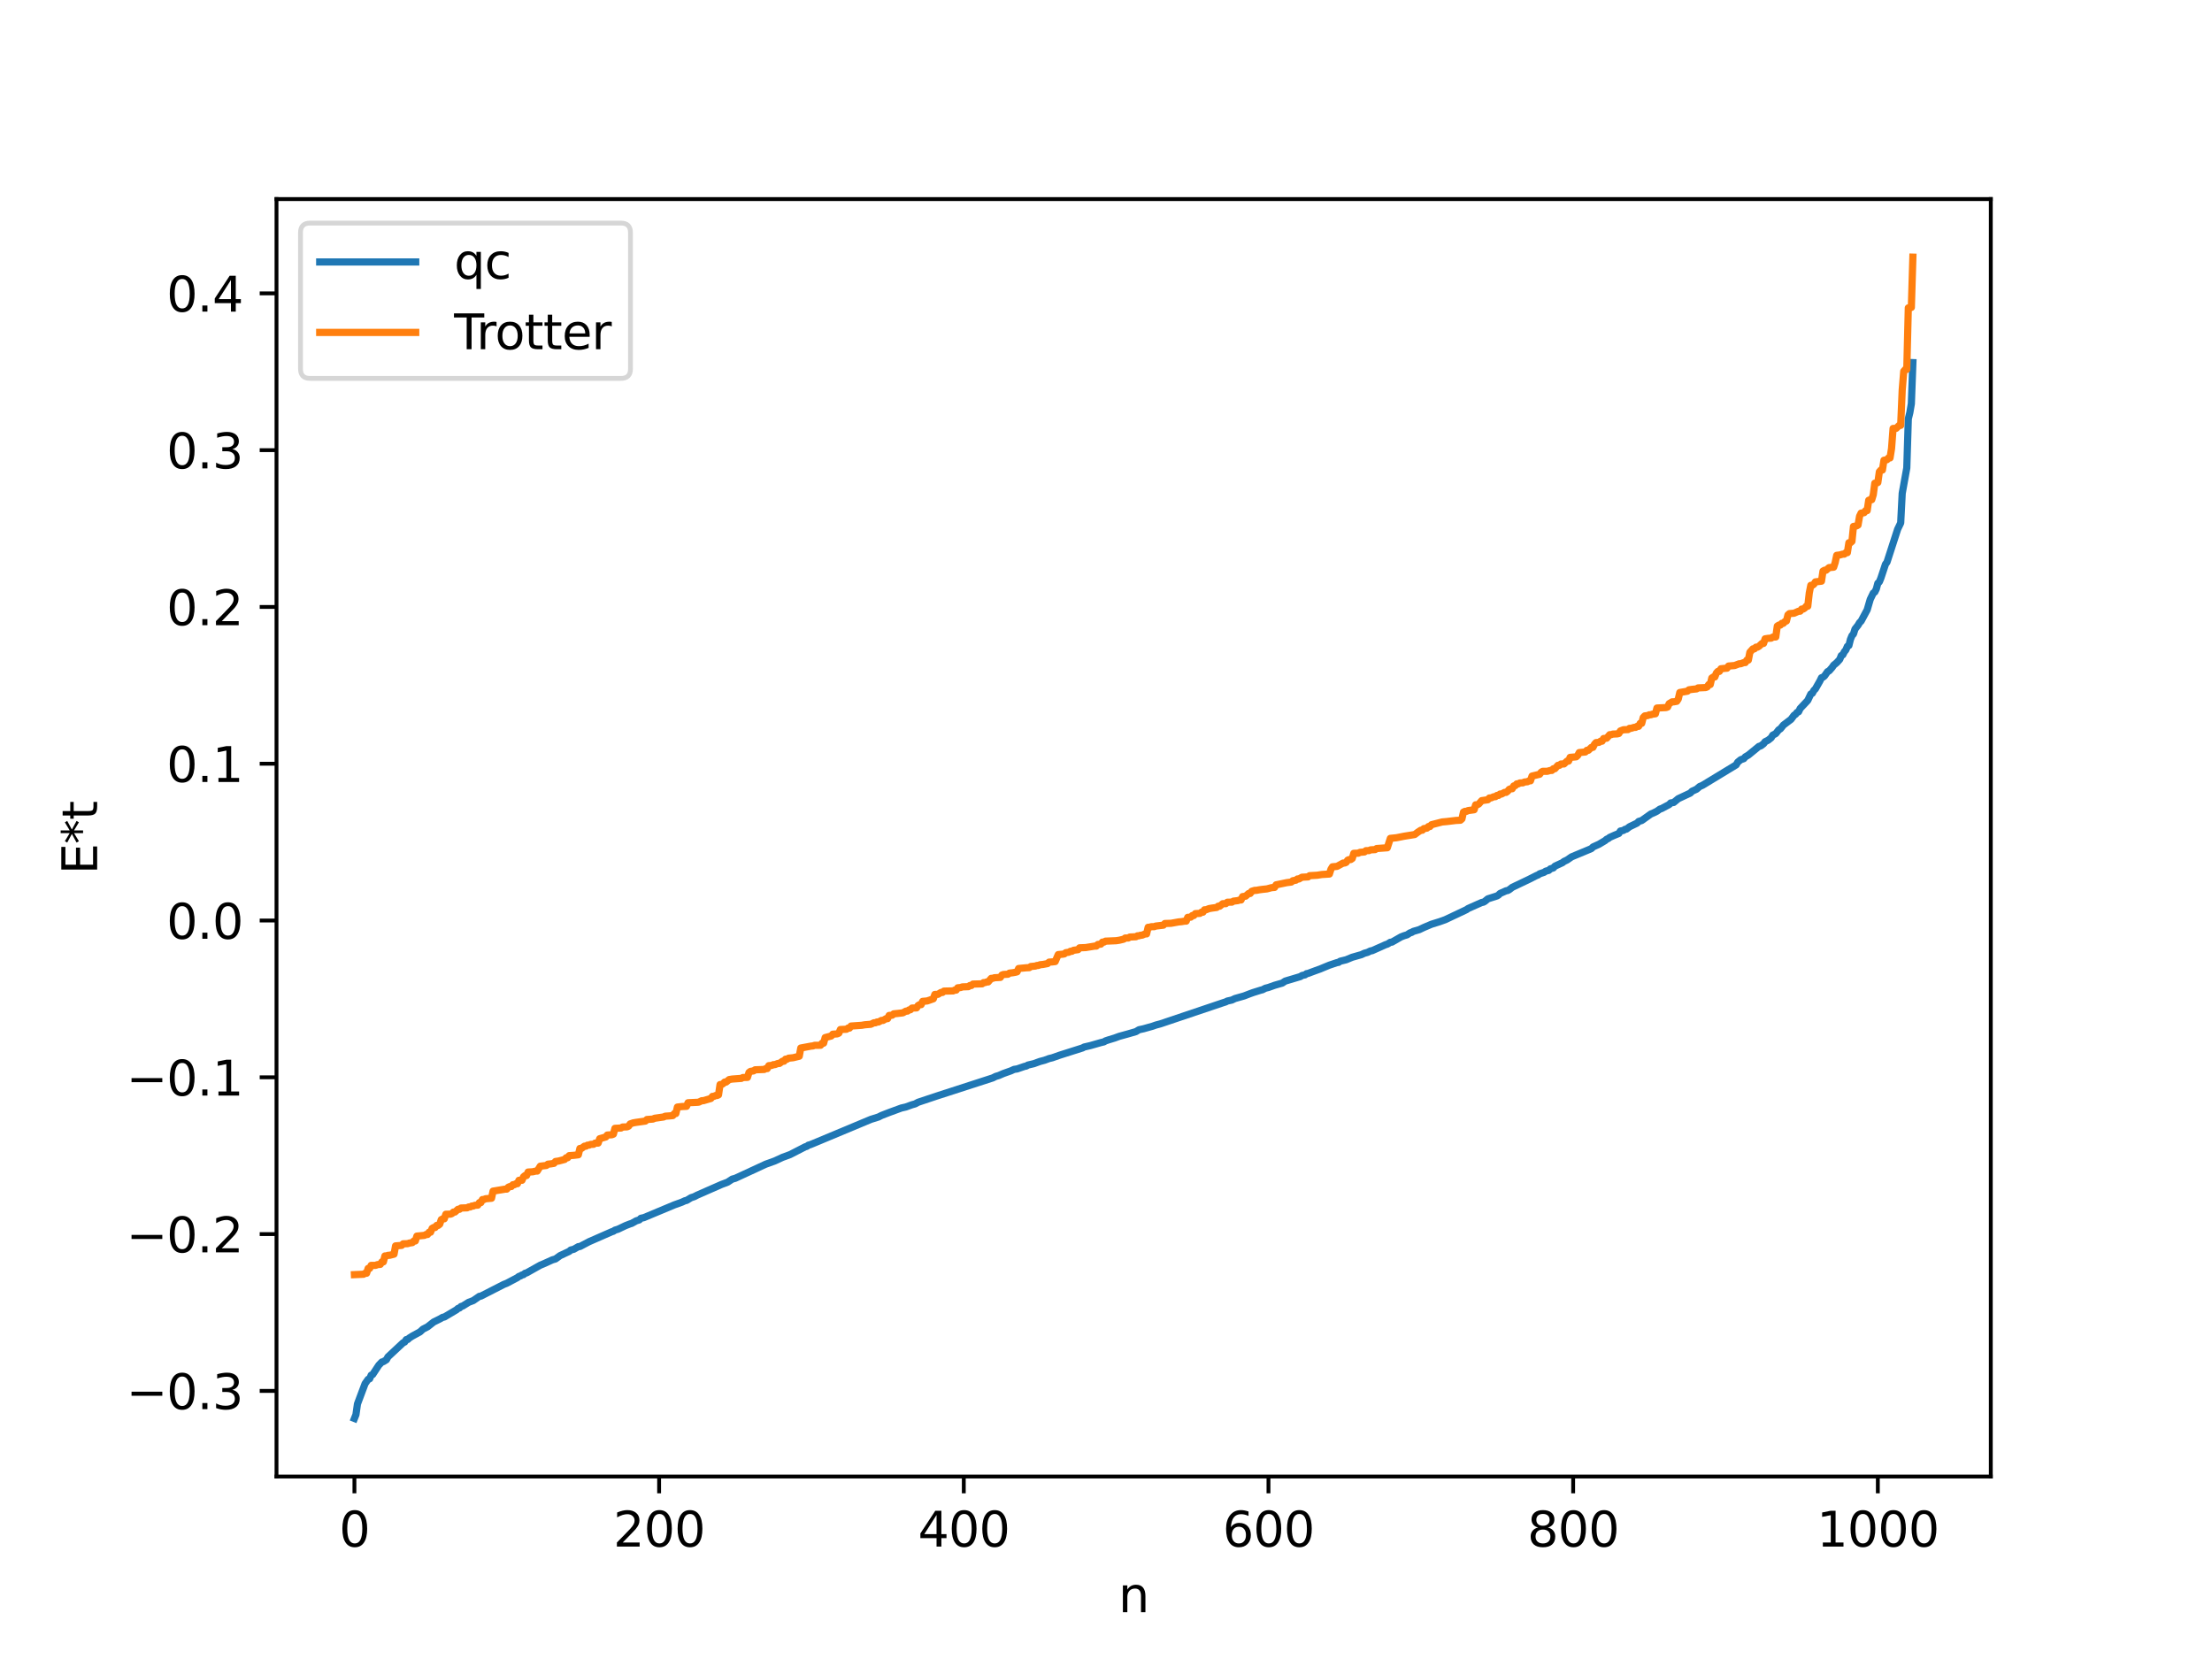 <?xml version="1.0" encoding="utf-8" standalone="no"?>
<!DOCTYPE svg PUBLIC "-//W3C//DTD SVG 1.1//EN"
  "http://www.w3.org/Graphics/SVG/1.1/DTD/svg11.dtd">
<svg xmlns:xlink="http://www.w3.org/1999/xlink" width="460.8pt" height="345.6pt" viewBox="0 0 460.8 345.6" xmlns="http://www.w3.org/2000/svg" version="1.1">
 <defs>
  <style type="text/css">*{stroke-linejoin: round; stroke-linecap: butt}</style>
 </defs>
 <g id="figure_1">
  <g id="patch_1">
   <path d="M 0 345.6 
L 460.8 345.6 
L 460.8 0 
L 0 0 
z
" style="fill: #ffffff"/>
  </g>
  <g id="axes_1">
   <g id="patch_2">
    <path d="M 57.6 307.584 
L 414.72 307.584 
L 414.72 41.472 
L 57.6 41.472 
z
" style="fill: #ffffff"/>
   </g>
   <g id="matplotlib.axis_1">
    <g id="xtick_1">
     <g id="line2d_1">
      <defs>
       <path id="md38ece8b83" d="M 0 0 
L 0 3.5 
" style="stroke: #000000; stroke-width: 0.8"/>
      </defs>
      <g>
       <use xlink:href="#md38ece8b83" x="73.833" y="307.584" style="stroke: #000000; stroke-width: 0.8"/>
      </g>
     </g>
     <g id="text_1">
      <!-- 0 -->
      <g transform="translate(70.651 322.182) scale(0.1 -0.1)">
       <defs>
        <path id="DejaVuSans-30" d="M 2034 4250 
Q 1547 4250 1301 3770 
Q 1056 3291 1056 2328 
Q 1056 1369 1301 889 
Q 1547 409 2034 409 
Q 2525 409 2770 889 
Q 3016 1369 3016 2328 
Q 3016 3291 2770 3770 
Q 2525 4250 2034 4250 
z
M 2034 4750 
Q 2819 4750 3233 4129 
Q 3647 3509 3647 2328 
Q 3647 1150 3233 529 
Q 2819 -91 2034 -91 
Q 1250 -91 836 529 
Q 422 1150 422 2328 
Q 422 3509 836 4129 
Q 1250 4750 2034 4750 
z
" transform="scale(0.016)"/>
       </defs>
       <use xlink:href="#DejaVuSans-30"/>
      </g>
     </g>
    </g>
    <g id="xtick_2">
     <g id="line2d_2">
      <g>
       <use xlink:href="#md38ece8b83" x="137.304" y="307.584" style="stroke: #000000; stroke-width: 0.8"/>
      </g>
     </g>
     <g id="text_2">
      <!-- 200 -->
      <g transform="translate(127.76 322.182) scale(0.1 -0.1)">
       <defs>
        <path id="DejaVuSans-32" d="M 1228 531 
L 3431 531 
L 3431 0 
L 469 0 
L 469 531 
Q 828 903 1448 1529 
Q 2069 2156 2228 2338 
Q 2531 2678 2651 2914 
Q 2772 3150 2772 3378 
Q 2772 3750 2511 3984 
Q 2250 4219 1831 4219 
Q 1534 4219 1204 4116 
Q 875 4013 500 3803 
L 500 4441 
Q 881 4594 1212 4672 
Q 1544 4750 1819 4750 
Q 2544 4750 2975 4387 
Q 3406 4025 3406 3419 
Q 3406 3131 3298 2873 
Q 3191 2616 2906 2266 
Q 2828 2175 2409 1742 
Q 1991 1309 1228 531 
z
" transform="scale(0.016)"/>
       </defs>
       <use xlink:href="#DejaVuSans-32"/>
       <use xlink:href="#DejaVuSans-30" x="63.623"/>
       <use xlink:href="#DejaVuSans-30" x="127.246"/>
      </g>
     </g>
    </g>
    <g id="xtick_3">
     <g id="line2d_3">
      <g>
       <use xlink:href="#md38ece8b83" x="200.775" y="307.584" style="stroke: #000000; stroke-width: 0.8"/>
      </g>
     </g>
     <g id="text_3">
      <!-- 400 -->
      <g transform="translate(191.231 322.182) scale(0.1 -0.1)">
       <defs>
        <path id="DejaVuSans-34" d="M 2419 4116 
L 825 1625 
L 2419 1625 
L 2419 4116 
z
M 2253 4666 
L 3047 4666 
L 3047 1625 
L 3713 1625 
L 3713 1100 
L 3047 1100 
L 3047 0 
L 2419 0 
L 2419 1100 
L 313 1100 
L 313 1709 
L 2253 4666 
z
" transform="scale(0.016)"/>
       </defs>
       <use xlink:href="#DejaVuSans-34"/>
       <use xlink:href="#DejaVuSans-30" x="63.623"/>
       <use xlink:href="#DejaVuSans-30" x="127.246"/>
      </g>
     </g>
    </g>
    <g id="xtick_4">
     <g id="line2d_4">
      <g>
       <use xlink:href="#md38ece8b83" x="264.246" y="307.584" style="stroke: #000000; stroke-width: 0.8"/>
      </g>
     </g>
     <g id="text_4">
      <!-- 600 -->
      <g transform="translate(254.702 322.182) scale(0.1 -0.1)">
       <defs>
        <path id="DejaVuSans-36" d="M 2113 2584 
Q 1688 2584 1439 2293 
Q 1191 2003 1191 1497 
Q 1191 994 1439 701 
Q 1688 409 2113 409 
Q 2538 409 2786 701 
Q 3034 994 3034 1497 
Q 3034 2003 2786 2293 
Q 2538 2584 2113 2584 
z
M 3366 4563 
L 3366 3988 
Q 3128 4100 2886 4159 
Q 2644 4219 2406 4219 
Q 1781 4219 1451 3797 
Q 1122 3375 1075 2522 
Q 1259 2794 1537 2939 
Q 1816 3084 2150 3084 
Q 2853 3084 3261 2657 
Q 3669 2231 3669 1497 
Q 3669 778 3244 343 
Q 2819 -91 2113 -91 
Q 1303 -91 875 529 
Q 447 1150 447 2328 
Q 447 3434 972 4092 
Q 1497 4750 2381 4750 
Q 2619 4750 2861 4703 
Q 3103 4656 3366 4563 
z
" transform="scale(0.016)"/>
       </defs>
       <use xlink:href="#DejaVuSans-36"/>
       <use xlink:href="#DejaVuSans-30" x="63.623"/>
       <use xlink:href="#DejaVuSans-30" x="127.246"/>
      </g>
     </g>
    </g>
    <g id="xtick_5">
     <g id="line2d_5">
      <g>
       <use xlink:href="#md38ece8b83" x="327.717" y="307.584" style="stroke: #000000; stroke-width: 0.8"/>
      </g>
     </g>
     <g id="text_5">
      <!-- 800 -->
      <g transform="translate(318.173 322.182) scale(0.1 -0.1)">
       <defs>
        <path id="DejaVuSans-38" d="M 2034 2216 
Q 1584 2216 1326 1975 
Q 1069 1734 1069 1313 
Q 1069 891 1326 650 
Q 1584 409 2034 409 
Q 2484 409 2743 651 
Q 3003 894 3003 1313 
Q 3003 1734 2745 1975 
Q 2488 2216 2034 2216 
z
M 1403 2484 
Q 997 2584 770 2862 
Q 544 3141 544 3541 
Q 544 4100 942 4425 
Q 1341 4750 2034 4750 
Q 2731 4750 3128 4425 
Q 3525 4100 3525 3541 
Q 3525 3141 3298 2862 
Q 3072 2584 2669 2484 
Q 3125 2378 3379 2068 
Q 3634 1759 3634 1313 
Q 3634 634 3220 271 
Q 2806 -91 2034 -91 
Q 1263 -91 848 271 
Q 434 634 434 1313 
Q 434 1759 690 2068 
Q 947 2378 1403 2484 
z
M 1172 3481 
Q 1172 3119 1398 2916 
Q 1625 2713 2034 2713 
Q 2441 2713 2670 2916 
Q 2900 3119 2900 3481 
Q 2900 3844 2670 4047 
Q 2441 4250 2034 4250 
Q 1625 4250 1398 4047 
Q 1172 3844 1172 3481 
z
" transform="scale(0.016)"/>
       </defs>
       <use xlink:href="#DejaVuSans-38"/>
       <use xlink:href="#DejaVuSans-30" x="63.623"/>
       <use xlink:href="#DejaVuSans-30" x="127.246"/>
      </g>
     </g>
    </g>
    <g id="xtick_6">
     <g id="line2d_6">
      <g>
       <use xlink:href="#md38ece8b83" x="391.188" y="307.584" style="stroke: #000000; stroke-width: 0.8"/>
      </g>
     </g>
     <g id="text_6">
      <!-- 1000 -->
      <g transform="translate(378.463 322.182) scale(0.1 -0.1)">
       <defs>
        <path id="DejaVuSans-31" d="M 794 531 
L 1825 531 
L 1825 4091 
L 703 3866 
L 703 4441 
L 1819 4666 
L 2450 4666 
L 2450 531 
L 3481 531 
L 3481 0 
L 794 0 
L 794 531 
z
" transform="scale(0.016)"/>
       </defs>
       <use xlink:href="#DejaVuSans-31"/>
       <use xlink:href="#DejaVuSans-30" x="63.623"/>
       <use xlink:href="#DejaVuSans-30" x="127.246"/>
       <use xlink:href="#DejaVuSans-30" x="190.869"/>
      </g>
     </g>
    </g>
    <g id="text_7">
     <!-- n -->
     <g transform="translate(232.991 335.861) scale(0.1 -0.1)">
      <defs>
       <path id="DejaVuSans-6e" d="M 3513 2113 
L 3513 0 
L 2938 0 
L 2938 2094 
Q 2938 2591 2744 2837 
Q 2550 3084 2163 3084 
Q 1697 3084 1428 2787 
Q 1159 2491 1159 1978 
L 1159 0 
L 581 0 
L 581 3500 
L 1159 3500 
L 1159 2956 
Q 1366 3272 1645 3428 
Q 1925 3584 2291 3584 
Q 2894 3584 3203 3211 
Q 3513 2838 3513 2113 
z
" transform="scale(0.016)"/>
      </defs>
      <use xlink:href="#DejaVuSans-6e"/>
     </g>
    </g>
   </g>
   <g id="matplotlib.axis_2">
    <g id="ytick_1">
     <g id="line2d_7">
      <defs>
       <path id="mbf84e13852" d="M 0 0 
L -3.5 0 
" style="stroke: #000000; stroke-width: 0.8"/>
      </defs>
      <g>
       <use xlink:href="#mbf84e13852" x="57.6" y="289.751" style="stroke: #000000; stroke-width: 0.8"/>
      </g>
     </g>
     <g id="text_8">
      <!-- −0.3 -->
      <g transform="translate(26.317 293.55) scale(0.1 -0.1)">
       <defs>
        <path id="DejaVuSans-2212" d="M 678 2272 
L 4684 2272 
L 4684 1741 
L 678 1741 
L 678 2272 
z
" transform="scale(0.016)"/>
        <path id="DejaVuSans-2e" d="M 684 794 
L 1344 794 
L 1344 0 
L 684 0 
L 684 794 
z
" transform="scale(0.016)"/>
        <path id="DejaVuSans-33" d="M 2597 2516 
Q 3050 2419 3304 2112 
Q 3559 1806 3559 1356 
Q 3559 666 3084 287 
Q 2609 -91 1734 -91 
Q 1441 -91 1130 -33 
Q 819 25 488 141 
L 488 750 
Q 750 597 1062 519 
Q 1375 441 1716 441 
Q 2309 441 2620 675 
Q 2931 909 2931 1356 
Q 2931 1769 2642 2001 
Q 2353 2234 1838 2234 
L 1294 2234 
L 1294 2753 
L 1863 2753 
Q 2328 2753 2575 2939 
Q 2822 3125 2822 3475 
Q 2822 3834 2567 4026 
Q 2313 4219 1838 4219 
Q 1578 4219 1281 4162 
Q 984 4106 628 3988 
L 628 4550 
Q 988 4650 1302 4700 
Q 1616 4750 1894 4750 
Q 2613 4750 3031 4423 
Q 3450 4097 3450 3541 
Q 3450 3153 3228 2886 
Q 3006 2619 2597 2516 
z
" transform="scale(0.016)"/>
       </defs>
       <use xlink:href="#DejaVuSans-2212"/>
       <use xlink:href="#DejaVuSans-30" x="83.789"/>
       <use xlink:href="#DejaVuSans-2e" x="147.412"/>
       <use xlink:href="#DejaVuSans-33" x="179.199"/>
      </g>
     </g>
    </g>
    <g id="ytick_2">
     <g id="line2d_8">
      <g>
       <use xlink:href="#mbf84e13852" x="57.6" y="257.088" style="stroke: #000000; stroke-width: 0.8"/>
      </g>
     </g>
     <g id="text_9">
      <!-- −0.2 -->
      <g transform="translate(26.317 260.887) scale(0.1 -0.1)">
       <use xlink:href="#DejaVuSans-2212"/>
       <use xlink:href="#DejaVuSans-30" x="83.789"/>
       <use xlink:href="#DejaVuSans-2e" x="147.412"/>
       <use xlink:href="#DejaVuSans-32" x="179.199"/>
      </g>
     </g>
    </g>
    <g id="ytick_3">
     <g id="line2d_9">
      <g>
       <use xlink:href="#mbf84e13852" x="57.6" y="224.426" style="stroke: #000000; stroke-width: 0.8"/>
      </g>
     </g>
     <g id="text_10">
      <!-- −0.1 -->
      <g transform="translate(26.317 228.225) scale(0.1 -0.1)">
       <use xlink:href="#DejaVuSans-2212"/>
       <use xlink:href="#DejaVuSans-30" x="83.789"/>
       <use xlink:href="#DejaVuSans-2e" x="147.412"/>
       <use xlink:href="#DejaVuSans-31" x="179.199"/>
      </g>
     </g>
    </g>
    <g id="ytick_4">
     <g id="line2d_10">
      <g>
       <use xlink:href="#mbf84e13852" x="57.6" y="191.764" style="stroke: #000000; stroke-width: 0.8"/>
      </g>
     </g>
     <g id="text_11">
      <!-- 0.0 -->
      <g transform="translate(34.697 195.563) scale(0.1 -0.1)">
       <use xlink:href="#DejaVuSans-30"/>
       <use xlink:href="#DejaVuSans-2e" x="63.623"/>
       <use xlink:href="#DejaVuSans-30" x="95.41"/>
      </g>
     </g>
    </g>
    <g id="ytick_5">
     <g id="line2d_11">
      <g>
       <use xlink:href="#mbf84e13852" x="57.6" y="159.101" style="stroke: #000000; stroke-width: 0.8"/>
      </g>
     </g>
     <g id="text_12">
      <!-- 0.1 -->
      <g transform="translate(34.697 162.9) scale(0.1 -0.1)">
       <use xlink:href="#DejaVuSans-30"/>
       <use xlink:href="#DejaVuSans-2e" x="63.623"/>
       <use xlink:href="#DejaVuSans-31" x="95.41"/>
      </g>
     </g>
    </g>
    <g id="ytick_6">
     <g id="line2d_12">
      <g>
       <use xlink:href="#mbf84e13852" x="57.6" y="126.439" style="stroke: #000000; stroke-width: 0.8"/>
      </g>
     </g>
     <g id="text_13">
      <!-- 0.2 -->
      <g transform="translate(34.697 130.238) scale(0.1 -0.1)">
       <use xlink:href="#DejaVuSans-30"/>
       <use xlink:href="#DejaVuSans-2e" x="63.623"/>
       <use xlink:href="#DejaVuSans-32" x="95.41"/>
      </g>
     </g>
    </g>
    <g id="ytick_7">
     <g id="line2d_13">
      <g>
       <use xlink:href="#mbf84e13852" x="57.6" y="93.776" style="stroke: #000000; stroke-width: 0.8"/>
      </g>
     </g>
     <g id="text_14">
      <!-- 0.3 -->
      <g transform="translate(34.697 97.576) scale(0.1 -0.1)">
       <use xlink:href="#DejaVuSans-30"/>
       <use xlink:href="#DejaVuSans-2e" x="63.623"/>
       <use xlink:href="#DejaVuSans-33" x="95.41"/>
      </g>
     </g>
    </g>
    <g id="ytick_8">
     <g id="line2d_14">
      <g>
       <use xlink:href="#mbf84e13852" x="57.6" y="61.114" style="stroke: #000000; stroke-width: 0.8"/>
      </g>
     </g>
     <g id="text_15">
      <!-- 0.4 -->
      <g transform="translate(34.697 64.913) scale(0.1 -0.1)">
       <use xlink:href="#DejaVuSans-30"/>
       <use xlink:href="#DejaVuSans-2e" x="63.623"/>
       <use xlink:href="#DejaVuSans-34" x="95.41"/>
      </g>
     </g>
    </g>
    <g id="text_16">
     <!-- E*t -->
     <g transform="translate(20.238 182.148) rotate(-90) scale(0.1 -0.1)">
      <defs>
       <path id="DejaVuSans-45" d="M 628 4666 
L 3578 4666 
L 3578 4134 
L 1259 4134 
L 1259 2753 
L 3481 2753 
L 3481 2222 
L 1259 2222 
L 1259 531 
L 3634 531 
L 3634 0 
L 628 0 
L 628 4666 
z
" transform="scale(0.016)"/>
       <path id="DejaVuSans-2a" d="M 3009 3897 
L 1888 3291 
L 3009 2681 
L 2828 2375 
L 1778 3009 
L 1778 1831 
L 1422 1831 
L 1422 3009 
L 372 2375 
L 191 2681 
L 1313 3291 
L 191 3897 
L 372 4206 
L 1422 3572 
L 1422 4750 
L 1778 4750 
L 1778 3572 
L 2828 4206 
L 3009 3897 
z
" transform="scale(0.016)"/>
       <path id="DejaVuSans-74" d="M 1172 4494 
L 1172 3500 
L 2356 3500 
L 2356 3053 
L 1172 3053 
L 1172 1153 
Q 1172 725 1289 603 
Q 1406 481 1766 481 
L 2356 481 
L 2356 0 
L 1766 0 
Q 1100 0 847 248 
Q 594 497 594 1153 
L 594 3053 
L 172 3053 
L 172 3500 
L 594 3500 
L 594 4494 
L 1172 4494 
z
" transform="scale(0.016)"/>
      </defs>
      <use xlink:href="#DejaVuSans-45"/>
      <use xlink:href="#DejaVuSans-2a" x="63.184"/>
      <use xlink:href="#DejaVuSans-74" x="113.184"/>
     </g>
    </g>
   </g>
   <g id="line2d_15">
    <path d="M 73.833 295.488 
L 74.15 294.692 
L 74.467 292.466 
L 76.054 288.236 
L 76.689 287.34 
L 77.006 287.227 
L 77.324 286.472 
L 77.641 286.331 
L 78.91 284.397 
L 79.545 283.733 
L 79.862 283.653 
L 80.497 283.254 
L 80.815 282.67 
L 83.988 279.711 
L 84.305 279.573 
L 84.623 279.067 
L 84.94 279.039 
L 85.258 278.733 
L 85.892 278.329 
L 87.479 277.466 
L 88.114 276.885 
L 89.066 276.4 
L 90.335 275.402 
L 91.605 274.776 
L 92.239 274.409 
L 92.557 274.364 
L 95.096 272.857 
L 95.413 272.571 
L 95.73 272.477 
L 96.048 272.161 
L 96.365 272.086 
L 97.634 271.294 
L 98.586 270.934 
L 99.856 270.054 
L 100.173 270.008 
L 104.934 267.575 
L 105.568 267.325 
L 107.79 266.151 
L 108.107 265.893 
L 108.424 265.803 
L 108.742 265.595 
L 109.059 265.527 
L 109.377 265.245 
L 109.694 265.17 
L 112.55 263.567 
L 113.185 263.304 
L 115.089 262.444 
L 115.724 262.262 
L 116.676 261.572 
L 117.628 261.126 
L 118.262 260.83 
L 118.58 260.682 
L 118.897 260.4 
L 119.532 260.245 
L 120.484 259.694 
L 120.801 259.678 
L 122.705 258.672 
L 127.466 256.585 
L 127.783 256.492 
L 128.1 256.262 
L 128.735 256.072 
L 130.322 255.318 
L 131.274 254.948 
L 131.591 254.855 
L 132.543 254.321 
L 133.178 254.126 
L 133.496 253.795 
L 134.13 253.654 
L 140.477 251 
L 142.064 250.428 
L 142.699 250.133 
L 143.016 250.074 
L 143.968 249.501 
L 144.603 249.295 
L 145.238 248.969 
L 150.315 246.738 
L 150.95 246.506 
L 151.585 246.261 
L 152.537 245.634 
L 153.172 245.46 
L 159.519 242.523 
L 161.423 241.837 
L 163.01 241.101 
L 164.596 240.517 
L 167.77 238.885 
L 168.087 238.809 
L 168.405 238.554 
L 168.722 238.483 
L 169.357 238.227 
L 181.416 233.188 
L 183.003 232.69 
L 183.638 232.368 
L 185.224 231.753 
L 187.763 230.821 
L 188.715 230.602 
L 189.985 230.142 
L 190.62 229.966 
L 191.254 229.625 
L 195.062 228.351 
L 206.805 224.55 
L 207.439 224.233 
L 208.074 224.045 
L 209.026 223.633 
L 210.613 223.067 
L 211.248 222.773 
L 211.882 222.679 
L 213.469 222.135 
L 213.786 222.088 
L 214.104 221.882 
L 215.373 221.581 
L 216.643 221.118 
L 217.595 220.869 
L 218.547 220.515 
L 219.181 220.367 
L 220.768 219.81 
L 225.529 218.298 
L 225.846 218.116 
L 227.115 217.823 
L 229.337 217.189 
L 229.972 217.037 
L 230.289 216.842 
L 230.924 216.627 
L 232.193 216.241 
L 233.145 215.892 
L 234.415 215.54 
L 235.049 215.365 
L 236.636 214.903 
L 237.271 214.516 
L 238.223 214.31 
L 240.127 213.773 
L 240.762 213.545 
L 241.714 213.291 
L 254.725 208.909 
L 255.36 208.704 
L 255.677 208.536 
L 256.629 208.322 
L 257.264 208.016 
L 259.168 207.474 
L 260.438 206.986 
L 261.072 206.759 
L 262.659 206.261 
L 262.977 206.191 
L 263.611 205.866 
L 264.246 205.708 
L 265.515 205.255 
L 266.785 204.886 
L 267.102 204.801 
L 267.737 204.381 
L 270.91 203.433 
L 271.228 203.213 
L 271.862 203.079 
L 272.18 202.834 
L 272.497 202.782 
L 273.132 202.54 
L 274.084 202.188 
L 275.036 201.847 
L 275.671 201.579 
L 276.94 201.058 
L 278.527 200.526 
L 278.844 200.481 
L 279.162 200.247 
L 280.431 199.936 
L 281.7 199.411 
L 283.605 198.87 
L 284.239 198.573 
L 284.874 198.402 
L 285.509 198.089 
L 285.826 198.051 
L 288.682 196.777 
L 289 196.687 
L 289.634 196.289 
L 289.952 196.268 
L 291.856 195.176 
L 292.491 194.929 
L 293.125 194.739 
L 293.76 194.317 
L 294.077 194.242 
L 294.395 194.031 
L 295.664 193.66 
L 296.616 193.208 
L 298.203 192.536 
L 299.79 192.042 
L 301.059 191.594 
L 305.502 189.496 
L 305.82 189.269 
L 306.454 188.983 
L 308.676 188 
L 308.993 187.946 
L 309.31 187.775 
L 309.945 187.248 
L 311.849 186.639 
L 312.167 186.45 
L 312.484 186.129 
L 313.753 185.565 
L 314.071 185.512 
L 314.388 185.345 
L 315.023 184.849 
L 318.514 183.187 
L 320.1 182.383 
L 320.418 182.268 
L 320.735 182.03 
L 321.687 181.707 
L 322.005 181.475 
L 322.639 181.314 
L 322.957 181.005 
L 323.591 180.803 
L 323.909 180.442 
L 325.496 179.709 
L 325.813 179.454 
L 326.448 179.154 
L 327.4 178.496 
L 331.525 176.776 
L 331.843 176.44 
L 333.112 175.864 
L 334.381 175.11 
L 334.699 174.821 
L 335.016 174.697 
L 335.334 174.439 
L 336.286 174.013 
L 337.238 173.622 
L 337.555 173.119 
L 338.19 172.997 
L 338.507 172.767 
L 338.824 172.718 
L 339.459 172.229 
L 341.046 171.463 
L 341.363 171.122 
L 341.998 170.929 
L 343.902 169.574 
L 344.537 169.305 
L 345.172 168.989 
L 345.806 168.538 
L 346.124 168.448 
L 347.076 167.94 
L 347.71 167.611 
L 348.028 167.272 
L 348.662 167.166 
L 349.615 166.382 
L 352.153 165.192 
L 352.471 164.835 
L 353.423 164.405 
L 354.058 163.856 
L 354.692 163.575 
L 361.674 159.335 
L 361.991 158.781 
L 362.626 158.262 
L 363.261 158.045 
L 363.578 157.669 
L 364.213 157.295 
L 366.434 155.477 
L 366.752 155.409 
L 367.386 154.939 
L 367.704 154.511 
L 368.339 154.196 
L 368.973 153.691 
L 369.291 153.15 
L 369.925 152.824 
L 370.56 152.013 
L 370.877 151.848 
L 371.512 151.054 
L 373.099 149.856 
L 373.734 149.007 
L 374.051 148.8 
L 374.368 148.401 
L 374.686 148.273 
L 375.003 147.596 
L 376.59 145.907 
L 377.224 144.575 
L 377.542 144.422 
L 377.859 143.83 
L 378.177 143.518 
L 379.129 141.847 
L 379.446 141.186 
L 379.763 141.074 
L 380.081 140.817 
L 380.715 139.913 
L 381.033 139.765 
L 381.667 139.044 
L 381.985 138.572 
L 382.62 138.053 
L 383.254 137.363 
L 383.572 136.562 
L 383.889 136.415 
L 384.206 135.78 
L 384.524 135.403 
L 384.841 134.645 
L 385.158 134.479 
L 385.476 133.206 
L 385.793 132.422 
L 386.11 132.076 
L 386.428 131.05 
L 387.062 130.245 
L 387.38 129.701 
L 387.697 129.405 
L 388.967 127.038 
L 389.601 124.868 
L 390.236 123.554 
L 390.553 123.333 
L 390.871 122.691 
L 391.188 121.505 
L 391.505 121.212 
L 391.823 120.423 
L 392.458 118.513 
L 392.775 117.542 
L 393.092 117.112 
L 395.314 110.25 
L 395.948 108.935 
L 396.266 102.775 
L 397.218 97.483 
L 397.535 87.252 
L 397.853 85.954 
L 398.17 84.103 
L 398.487 75.544 
L 398.487 75.544 
" clip-path="url(#pf73c8f1a62)" style="fill: none; stroke: #1f77b4; stroke-width: 1.5; stroke-linecap: square"/>
   </g>
   <g id="line2d_16">
    <path d="M 73.833 265.532 
L 75.737 265.447 
L 76.054 265.241 
L 76.372 265.241 
L 76.689 264.233 
L 77.006 264.233 
L 77.324 263.599 
L 78.276 263.596 
L 78.593 263.449 
L 79.228 263.391 
L 79.545 262.874 
L 79.862 262.874 
L 80.18 261.64 
L 80.497 261.64 
L 80.815 261.506 
L 81.132 261.506 
L 82.084 261.266 
L 82.401 259.541 
L 83.671 259.438 
L 83.988 259.108 
L 84.94 259.077 
L 85.258 258.955 
L 85.892 258.863 
L 86.21 258.517 
L 86.527 258.517 
L 86.844 257.502 
L 88.431 257.348 
L 88.748 257.167 
L 89.066 257.167 
L 89.383 256.69 
L 89.7 256.69 
L 90.018 255.896 
L 90.335 255.711 
L 90.653 255.711 
L 90.97 255.276 
L 91.287 255.276 
L 91.605 255.016 
L 91.922 254.072 
L 92.239 253.901 
L 92.557 253.901 
L 92.874 252.95 
L 93.826 252.933 
L 94.143 252.816 
L 94.461 252.491 
L 94.778 252.491 
L 95.413 251.916 
L 95.73 251.916 
L 96.048 251.654 
L 97.317 251.612 
L 97.634 251.434 
L 97.952 251.434 
L 98.269 251.243 
L 98.586 251.243 
L 98.904 251.086 
L 99.539 251.052 
L 99.856 250.527 
L 100.173 250.527 
L 100.491 249.891 
L 100.808 249.891 
L 101.125 249.727 
L 102.395 249.616 
L 102.712 248.135 
L 105.251 247.712 
L 105.568 247.712 
L 105.886 247.323 
L 106.203 247.18 
L 106.52 247.18 
L 106.838 246.799 
L 107.155 246.799 
L 107.472 246.588 
L 107.79 246.588 
L 108.107 245.877 
L 108.742 245.875 
L 109.059 245.151 
L 109.377 244.89 
L 109.694 244.89 
L 110.011 244.159 
L 110.963 244.109 
L 111.598 243.958 
L 111.915 243.958 
L 112.55 242.939 
L 113.82 242.786 
L 114.137 242.521 
L 114.772 242.453 
L 115.406 242.346 
L 115.724 241.957 
L 116.358 241.869 
L 117.628 241.534 
L 117.945 241.179 
L 118.262 241.179 
L 118.58 240.74 
L 119.532 240.675 
L 120.484 240.561 
L 120.801 239.245 
L 121.119 239.245 
L 121.753 238.77 
L 122.071 238.77 
L 122.388 238.556 
L 122.705 238.556 
L 123.023 238.398 
L 123.658 238.373 
L 123.975 238.126 
L 124.61 238.125 
L 124.927 237.214 
L 126.196 236.855 
L 126.514 236.449 
L 127.466 236.39 
L 127.783 236.265 
L 128.1 235.055 
L 129.37 234.988 
L 129.687 234.781 
L 130.639 234.745 
L 130.957 234.596 
L 131.274 234.134 
L 131.909 233.914 
L 132.543 233.806 
L 134.448 233.54 
L 134.765 233.217 
L 136.034 233.121 
L 136.352 232.959 
L 138.256 232.687 
L 138.573 232.526 
L 139.525 232.458 
L 140.16 232.396 
L 140.477 231.975 
L 140.795 231.975 
L 141.112 230.623 
L 142.064 230.513 
L 143.016 230.469 
L 143.334 229.721 
L 145.238 229.633 
L 145.555 229.603 
L 146.19 229.299 
L 146.507 229.299 
L 148.094 228.832 
L 148.411 228.398 
L 148.729 228.398 
L 149.046 228.226 
L 149.363 228.226 
L 149.681 228.08 
L 149.998 225.934 
L 150.315 225.934 
L 150.633 225.749 
L 150.95 225.415 
L 151.267 225.415 
L 151.902 224.893 
L 152.537 224.786 
L 154.124 224.668 
L 154.441 224.648 
L 154.758 224.468 
L 155.71 224.441 
L 156.028 223.419 
L 156.345 223.188 
L 156.98 223.085 
L 157.297 222.86 
L 159.201 222.787 
L 159.519 222.606 
L 159.836 222.606 
L 160.153 221.998 
L 160.788 221.942 
L 161.105 221.784 
L 161.423 221.784 
L 162.058 221.534 
L 162.375 221.534 
L 163.01 221.069 
L 163.327 221.069 
L 163.644 220.645 
L 163.962 220.645 
L 164.279 220.438 
L 165.231 220.343 
L 166.5 220.031 
L 166.818 218.321 
L 169.039 217.909 
L 169.357 217.892 
L 169.674 217.761 
L 170.943 217.746 
L 171.261 217.313 
L 171.578 217.313 
L 171.896 216.147 
L 173.165 215.817 
L 173.482 215.442 
L 174.434 215.372 
L 174.752 215.215 
L 175.069 214.466 
L 176.339 214.41 
L 176.656 214.17 
L 176.973 214.17 
L 177.291 213.743 
L 179.512 213.589 
L 180.147 213.479 
L 181.416 213.374 
L 182.051 213.067 
L 182.368 213.067 
L 182.686 212.904 
L 183.003 212.904 
L 183.638 212.57 
L 183.955 212.57 
L 184.59 212.201 
L 184.907 212.201 
L 185.224 211.534 
L 185.859 211.487 
L 186.177 211.202 
L 187.129 211.103 
L 188.081 210.993 
L 188.715 210.637 
L 189.033 210.637 
L 189.35 210.394 
L 189.667 210.343 
L 189.985 209.999 
L 190.937 209.964 
L 191.254 209.466 
L 191.572 209.285 
L 191.889 209.285 
L 192.206 208.602 
L 193.158 208.515 
L 194.428 208.068 
L 194.745 207.16 
L 195.38 207.141 
L 196.015 206.748 
L 196.332 206.748 
L 196.649 206.465 
L 198.553 206.425 
L 198.871 206.255 
L 199.188 206.255 
L 199.505 205.78 
L 200.14 205.719 
L 200.458 205.588 
L 201.727 205.54 
L 202.044 205.299 
L 202.362 205.299 
L 202.679 205.001 
L 204.583 204.95 
L 204.9 204.691 
L 205.218 204.691 
L 205.535 204.554 
L 205.853 204.554 
L 206.487 203.813 
L 206.805 203.813 
L 207.122 203.683 
L 208.391 203.613 
L 208.709 203.126 
L 209.026 203.004 
L 209.978 202.95 
L 210.296 202.715 
L 210.93 202.646 
L 211.565 202.534 
L 211.882 202.444 
L 212.2 201.756 
L 213.786 201.606 
L 214.421 201.576 
L 214.739 201.339 
L 215.691 201.249 
L 216.008 201.123 
L 216.325 201.123 
L 216.643 200.974 
L 217.277 200.911 
L 218.229 200.73 
L 218.547 200.428 
L 219.181 200.386 
L 219.816 200.313 
L 220.451 198.857 
L 221.403 198.772 
L 221.72 198.713 
L 222.038 198.456 
L 222.672 198.364 
L 222.99 198.17 
L 223.307 198.17 
L 223.624 197.963 
L 224.577 197.833 
L 224.894 197.446 
L 226.163 197.396 
L 228.067 197.086 
L 228.385 197.086 
L 228.702 196.753 
L 229.337 196.673 
L 229.654 196.26 
L 229.972 196.26 
L 230.289 196.06 
L 232.51 195.967 
L 233.145 195.872 
L 234.097 195.645 
L 234.415 195.404 
L 235.049 195.4 
L 235.367 195.203 
L 236.636 195.14 
L 236.953 194.95 
L 237.271 194.95 
L 237.588 194.821 
L 237.905 194.821 
L 238.54 194.549 
L 238.858 194.549 
L 239.175 193.173 
L 239.492 193.173 
L 239.81 193.052 
L 240.444 193.042 
L 240.762 192.917 
L 241.396 192.841 
L 242.348 192.731 
L 242.666 192.381 
L 243.935 192.341 
L 245.522 192.056 
L 246.157 191.997 
L 246.791 191.887 
L 247.109 191.887 
L 247.426 191.102 
L 248.061 191.058 
L 248.378 190.721 
L 248.696 190.721 
L 249.013 190.324 
L 249.965 190.273 
L 250.282 190.025 
L 250.6 190.025 
L 250.917 189.527 
L 251.234 189.527 
L 251.869 189.277 
L 252.504 189.169 
L 253.456 189.043 
L 253.773 188.776 
L 254.091 188.776 
L 254.725 188.257 
L 255.36 188.25 
L 255.677 187.95 
L 256.629 187.928 
L 256.947 187.725 
L 257.899 187.608 
L 258.216 187.483 
L 258.534 187.483 
L 258.851 186.778 
L 259.486 186.691 
L 260.12 186.127 
L 260.438 186.127 
L 260.755 185.671 
L 261.39 185.476 
L 261.707 185.476 
L 262.342 185.358 
L 262.977 185.274 
L 263.929 185.17 
L 264.881 184.917 
L 265.515 184.866 
L 265.833 184.331 
L 268.054 183.871 
L 269.006 183.747 
L 269.324 183.47 
L 269.958 183.362 
L 270.276 183.107 
L 270.593 183.107 
L 271.228 182.741 
L 272.497 182.673 
L 272.815 182.417 
L 274.401 182.328 
L 275.353 182.177 
L 276.94 182.078 
L 277.258 181.08 
L 277.575 180.569 
L 278.527 180.484 
L 279.796 179.79 
L 280.114 179.79 
L 280.431 179.648 
L 280.748 179.19 
L 281.066 179.059 
L 281.383 179.059 
L 281.7 178.837 
L 282.018 177.764 
L 282.97 177.732 
L 283.287 177.558 
L 284.239 177.475 
L 284.557 177.208 
L 285.191 177.196 
L 285.509 177.038 
L 286.461 176.989 
L 286.778 176.764 
L 289 176.606 
L 289.634 174.647 
L 290.904 174.518 
L 292.491 174.203 
L 294.712 173.848 
L 295.347 173.369 
L 295.981 172.949 
L 296.299 172.949 
L 296.616 172.611 
L 297.251 172.516 
L 297.568 172.186 
L 297.886 172.186 
L 298.203 171.802 
L 300.424 171.231 
L 301.377 171.146 
L 303.281 170.917 
L 304.233 170.866 
L 304.55 170.58 
L 304.867 169.173 
L 305.185 169.018 
L 305.502 169.018 
L 305.82 168.857 
L 306.454 168.772 
L 307.089 168.685 
L 307.406 167.652 
L 307.724 167.652 
L 308.041 167.503 
L 308.676 166.782 
L 309.945 166.605 
L 310.262 166.236 
L 310.58 166.236 
L 311.215 165.96 
L 311.532 165.96 
L 311.849 165.7 
L 312.167 165.7 
L 312.484 165.413 
L 312.801 165.413 
L 313.436 165.067 
L 313.753 165.067 
L 314.071 164.829 
L 314.388 164.443 
L 314.705 164.309 
L 315.023 164.309 
L 315.34 163.723 
L 315.658 163.665 
L 315.975 163.295 
L 316.292 163.295 
L 316.61 163.104 
L 317.244 163.081 
L 317.562 162.906 
L 318.196 162.851 
L 318.514 162.658 
L 318.831 162.658 
L 319.148 161.668 
L 320.735 161.294 
L 321.053 160.87 
L 321.37 160.683 
L 322.322 160.676 
L 322.957 160.495 
L 323.274 160.495 
L 323.591 160.141 
L 323.909 160.141 
L 324.543 159.433 
L 324.861 159.433 
L 325.178 159.154 
L 325.813 159.145 
L 326.448 158.55 
L 326.765 158.55 
L 327.082 157.776 
L 328.034 157.69 
L 328.352 157.656 
L 328.669 157.37 
L 328.986 156.774 
L 330.256 156.65 
L 330.573 156.302 
L 330.891 156.302 
L 331.525 155.688 
L 331.843 155.688 
L 332.16 155.046 
L 332.477 154.695 
L 333.112 154.643 
L 333.429 154.401 
L 333.747 154.401 
L 334.064 153.843 
L 334.699 153.783 
L 335.334 153.046 
L 335.651 153.046 
L 335.968 152.925 
L 336.92 152.879 
L 337.238 152.795 
L 337.555 152.266 
L 338.19 152.022 
L 339.142 151.986 
L 339.459 151.726 
L 339.777 151.726 
L 340.411 151.524 
L 340.729 151.524 
L 341.046 151.306 
L 341.363 151.306 
L 341.681 150.691 
L 341.998 150.691 
L 342.315 149.465 
L 342.633 149.138 
L 343.267 149.06 
L 343.585 148.904 
L 343.902 148.904 
L 344.22 148.78 
L 344.854 148.696 
L 345.172 147.494 
L 347.076 147.4 
L 347.393 147.287 
L 347.71 146.586 
L 348.345 146.207 
L 348.662 146.207 
L 349.297 146.095 
L 349.615 145.621 
L 349.932 144.261 
L 351.519 143.99 
L 351.836 143.702 
L 352.471 143.608 
L 353.423 143.509 
L 353.74 143.303 
L 355.327 143.232 
L 355.644 143.094 
L 355.962 142.603 
L 356.279 142.603 
L 356.596 141.244 
L 356.914 141.028 
L 357.231 141.028 
L 357.548 140.208 
L 357.866 139.862 
L 358.183 139.862 
L 358.5 139.315 
L 359.453 139.215 
L 359.77 139.195 
L 360.087 138.75 
L 361.357 138.641 
L 362.309 138.274 
L 362.626 138.274 
L 363.261 138.027 
L 363.578 138.027 
L 363.896 137.511 
L 364.213 137.511 
L 364.53 135.876 
L 365.165 135.168 
L 365.482 135.168 
L 365.8 134.816 
L 366.117 134.816 
L 366.434 134.622 
L 367.069 134.035 
L 367.386 134.035 
L 367.704 133.076 
L 368.339 132.978 
L 368.973 132.936 
L 369.291 132.721 
L 369.925 132.691 
L 370.243 130.429 
L 370.56 130.218 
L 370.877 130.218 
L 371.195 129.845 
L 371.512 129.845 
L 371.829 129.479 
L 372.147 129.369 
L 372.464 128.096 
L 372.781 127.824 
L 373.734 127.744 
L 374.686 127.322 
L 375.003 127.322 
L 375.32 126.88 
L 375.638 126.88 
L 375.955 126.682 
L 376.272 126.293 
L 376.59 126.293 
L 376.907 123.516 
L 377.224 121.933 
L 377.542 121.933 
L 377.859 121.707 
L 378.177 121.217 
L 379.446 121.071 
L 379.763 118.97 
L 380.081 118.793 
L 380.398 118.793 
L 381.033 118.244 
L 381.985 118.153 
L 382.302 117.18 
L 382.62 115.687 
L 383.254 115.609 
L 383.889 115.433 
L 384.206 115.433 
L 384.524 115.129 
L 384.841 115.129 
L 385.158 113.059 
L 385.476 113.059 
L 385.793 112.777 
L 386.11 109.663 
L 386.745 109.561 
L 387.062 109.382 
L 387.38 107.543 
L 387.697 106.893 
L 388.332 106.803 
L 388.649 106.37 
L 388.967 106.37 
L 389.284 104.219 
L 389.601 104.094 
L 389.919 104.094 
L 390.236 103.056 
L 390.553 100.659 
L 390.871 100.659 
L 391.188 100.517 
L 391.505 98.276 
L 391.823 97.92 
L 392.14 97.92 
L 392.458 95.882 
L 393.092 95.766 
L 393.41 95.396 
L 393.727 95.396 
L 394.044 93.434 
L 394.362 89.251 
L 394.996 89.235 
L 395.631 88.615 
L 395.948 88.615 
L 396.266 81.249 
L 396.583 77.338 
L 396.9 76.968 
L 397.218 76.968 
L 397.535 64.131 
L 398.17 64.043 
L 398.487 53.568 
L 398.487 53.568 
" clip-path="url(#pf73c8f1a62)" style="fill: none; stroke: #ff7f0e; stroke-width: 1.5; stroke-linecap: square"/>
   </g>
   <g id="patch_3">
    <path d="M 57.6 307.584 
L 57.6 41.472 
" style="fill: none; stroke: #000000; stroke-width: 0.8; stroke-linejoin: miter; stroke-linecap: square"/>
   </g>
   <g id="patch_4">
    <path d="M 414.72 307.584 
L 414.72 41.472 
" style="fill: none; stroke: #000000; stroke-width: 0.8; stroke-linejoin: miter; stroke-linecap: square"/>
   </g>
   <g id="patch_5">
    <path d="M 57.6 307.584 
L 414.72 307.584 
" style="fill: none; stroke: #000000; stroke-width: 0.8; stroke-linejoin: miter; stroke-linecap: square"/>
   </g>
   <g id="patch_6">
    <path d="M 57.6 41.472 
L 414.72 41.472 
" style="fill: none; stroke: #000000; stroke-width: 0.8; stroke-linejoin: miter; stroke-linecap: square"/>
   </g>
   <g id="legend_1">
    <g id="patch_7">
     <path d="M 64.6 78.828 
L 129.342 78.828 
Q 131.342 78.828 131.342 76.828 
L 131.342 48.472 
Q 131.342 46.472 129.342 46.472 
L 64.6 46.472 
Q 62.6 46.472 62.6 48.472 
L 62.6 76.828 
Q 62.6 78.828 64.6 78.828 
z
" style="fill: #ffffff; opacity: 0.8; stroke: #cccccc; stroke-linejoin: miter"/>
    </g>
    <g id="line2d_17">
     <path d="M 66.6 54.57 
L 76.6 54.57 
L 86.6 54.57 
" style="fill: none; stroke: #1f77b4; stroke-width: 1.5; stroke-linecap: square"/>
    </g>
    <g id="text_17">
     <!-- qc -->
     <g transform="translate(94.6 58.07) scale(0.1 -0.1)">
      <defs>
       <path id="DejaVuSans-71" d="M 947 1747 
Q 947 1113 1208 752 
Q 1469 391 1925 391 
Q 2381 391 2643 752 
Q 2906 1113 2906 1747 
Q 2906 2381 2643 2742 
Q 2381 3103 1925 3103 
Q 1469 3103 1208 2742 
Q 947 2381 947 1747 
z
M 2906 525 
Q 2725 213 2448 61 
Q 2172 -91 1784 -91 
Q 1150 -91 751 415 
Q 353 922 353 1747 
Q 353 2572 751 3078 
Q 1150 3584 1784 3584 
Q 2172 3584 2448 3432 
Q 2725 3281 2906 2969 
L 2906 3500 
L 3481 3500 
L 3481 -1331 
L 2906 -1331 
L 2906 525 
z
" transform="scale(0.016)"/>
       <path id="DejaVuSans-63" d="M 3122 3366 
L 3122 2828 
Q 2878 2963 2633 3030 
Q 2388 3097 2138 3097 
Q 1578 3097 1268 2742 
Q 959 2388 959 1747 
Q 959 1106 1268 751 
Q 1578 397 2138 397 
Q 2388 397 2633 464 
Q 2878 531 3122 666 
L 3122 134 
Q 2881 22 2623 -34 
Q 2366 -91 2075 -91 
Q 1284 -91 818 406 
Q 353 903 353 1747 
Q 353 2603 823 3093 
Q 1294 3584 2113 3584 
Q 2378 3584 2631 3529 
Q 2884 3475 3122 3366 
z
" transform="scale(0.016)"/>
      </defs>
      <use xlink:href="#DejaVuSans-71"/>
      <use xlink:href="#DejaVuSans-63" x="63.477"/>
     </g>
    </g>
    <g id="line2d_18">
     <path d="M 66.6 69.249 
L 76.6 69.249 
L 86.6 69.249 
" style="fill: none; stroke: #ff7f0e; stroke-width: 1.5; stroke-linecap: square"/>
    </g>
    <g id="text_18">
     <!-- Trotter -->
     <g transform="translate(94.6 72.749) scale(0.1 -0.1)">
      <defs>
       <path id="DejaVuSans-54" d="M -19 4666 
L 3928 4666 
L 3928 4134 
L 2272 4134 
L 2272 0 
L 1638 0 
L 1638 4134 
L -19 4134 
L -19 4666 
z
" transform="scale(0.016)"/>
       <path id="DejaVuSans-72" d="M 2631 2963 
Q 2534 3019 2420 3045 
Q 2306 3072 2169 3072 
Q 1681 3072 1420 2755 
Q 1159 2438 1159 1844 
L 1159 0 
L 581 0 
L 581 3500 
L 1159 3500 
L 1159 2956 
Q 1341 3275 1631 3429 
Q 1922 3584 2338 3584 
Q 2397 3584 2469 3576 
Q 2541 3569 2628 3553 
L 2631 2963 
z
" transform="scale(0.016)"/>
       <path id="DejaVuSans-6f" d="M 1959 3097 
Q 1497 3097 1228 2736 
Q 959 2375 959 1747 
Q 959 1119 1226 758 
Q 1494 397 1959 397 
Q 2419 397 2687 759 
Q 2956 1122 2956 1747 
Q 2956 2369 2687 2733 
Q 2419 3097 1959 3097 
z
M 1959 3584 
Q 2709 3584 3137 3096 
Q 3566 2609 3566 1747 
Q 3566 888 3137 398 
Q 2709 -91 1959 -91 
Q 1206 -91 779 398 
Q 353 888 353 1747 
Q 353 2609 779 3096 
Q 1206 3584 1959 3584 
z
" transform="scale(0.016)"/>
       <path id="DejaVuSans-65" d="M 3597 1894 
L 3597 1613 
L 953 1613 
Q 991 1019 1311 708 
Q 1631 397 2203 397 
Q 2534 397 2845 478 
Q 3156 559 3463 722 
L 3463 178 
Q 3153 47 2828 -22 
Q 2503 -91 2169 -91 
Q 1331 -91 842 396 
Q 353 884 353 1716 
Q 353 2575 817 3079 
Q 1281 3584 2069 3584 
Q 2775 3584 3186 3129 
Q 3597 2675 3597 1894 
z
M 3022 2063 
Q 3016 2534 2758 2815 
Q 2500 3097 2075 3097 
Q 1594 3097 1305 2825 
Q 1016 2553 972 2059 
L 3022 2063 
z
" transform="scale(0.016)"/>
      </defs>
      <use xlink:href="#DejaVuSans-54"/>
      <use xlink:href="#DejaVuSans-72" x="46.334"/>
      <use xlink:href="#DejaVuSans-6f" x="85.197"/>
      <use xlink:href="#DejaVuSans-74" x="146.379"/>
      <use xlink:href="#DejaVuSans-74" x="185.588"/>
      <use xlink:href="#DejaVuSans-65" x="224.797"/>
      <use xlink:href="#DejaVuSans-72" x="286.32"/>
     </g>
    </g>
   </g>
  </g>
 </g>
 <defs>
  <clipPath id="pf73c8f1a62">
   <rect x="57.6" y="41.472" width="357.12" height="266.112"/>
  </clipPath>
 </defs>
</svg>
